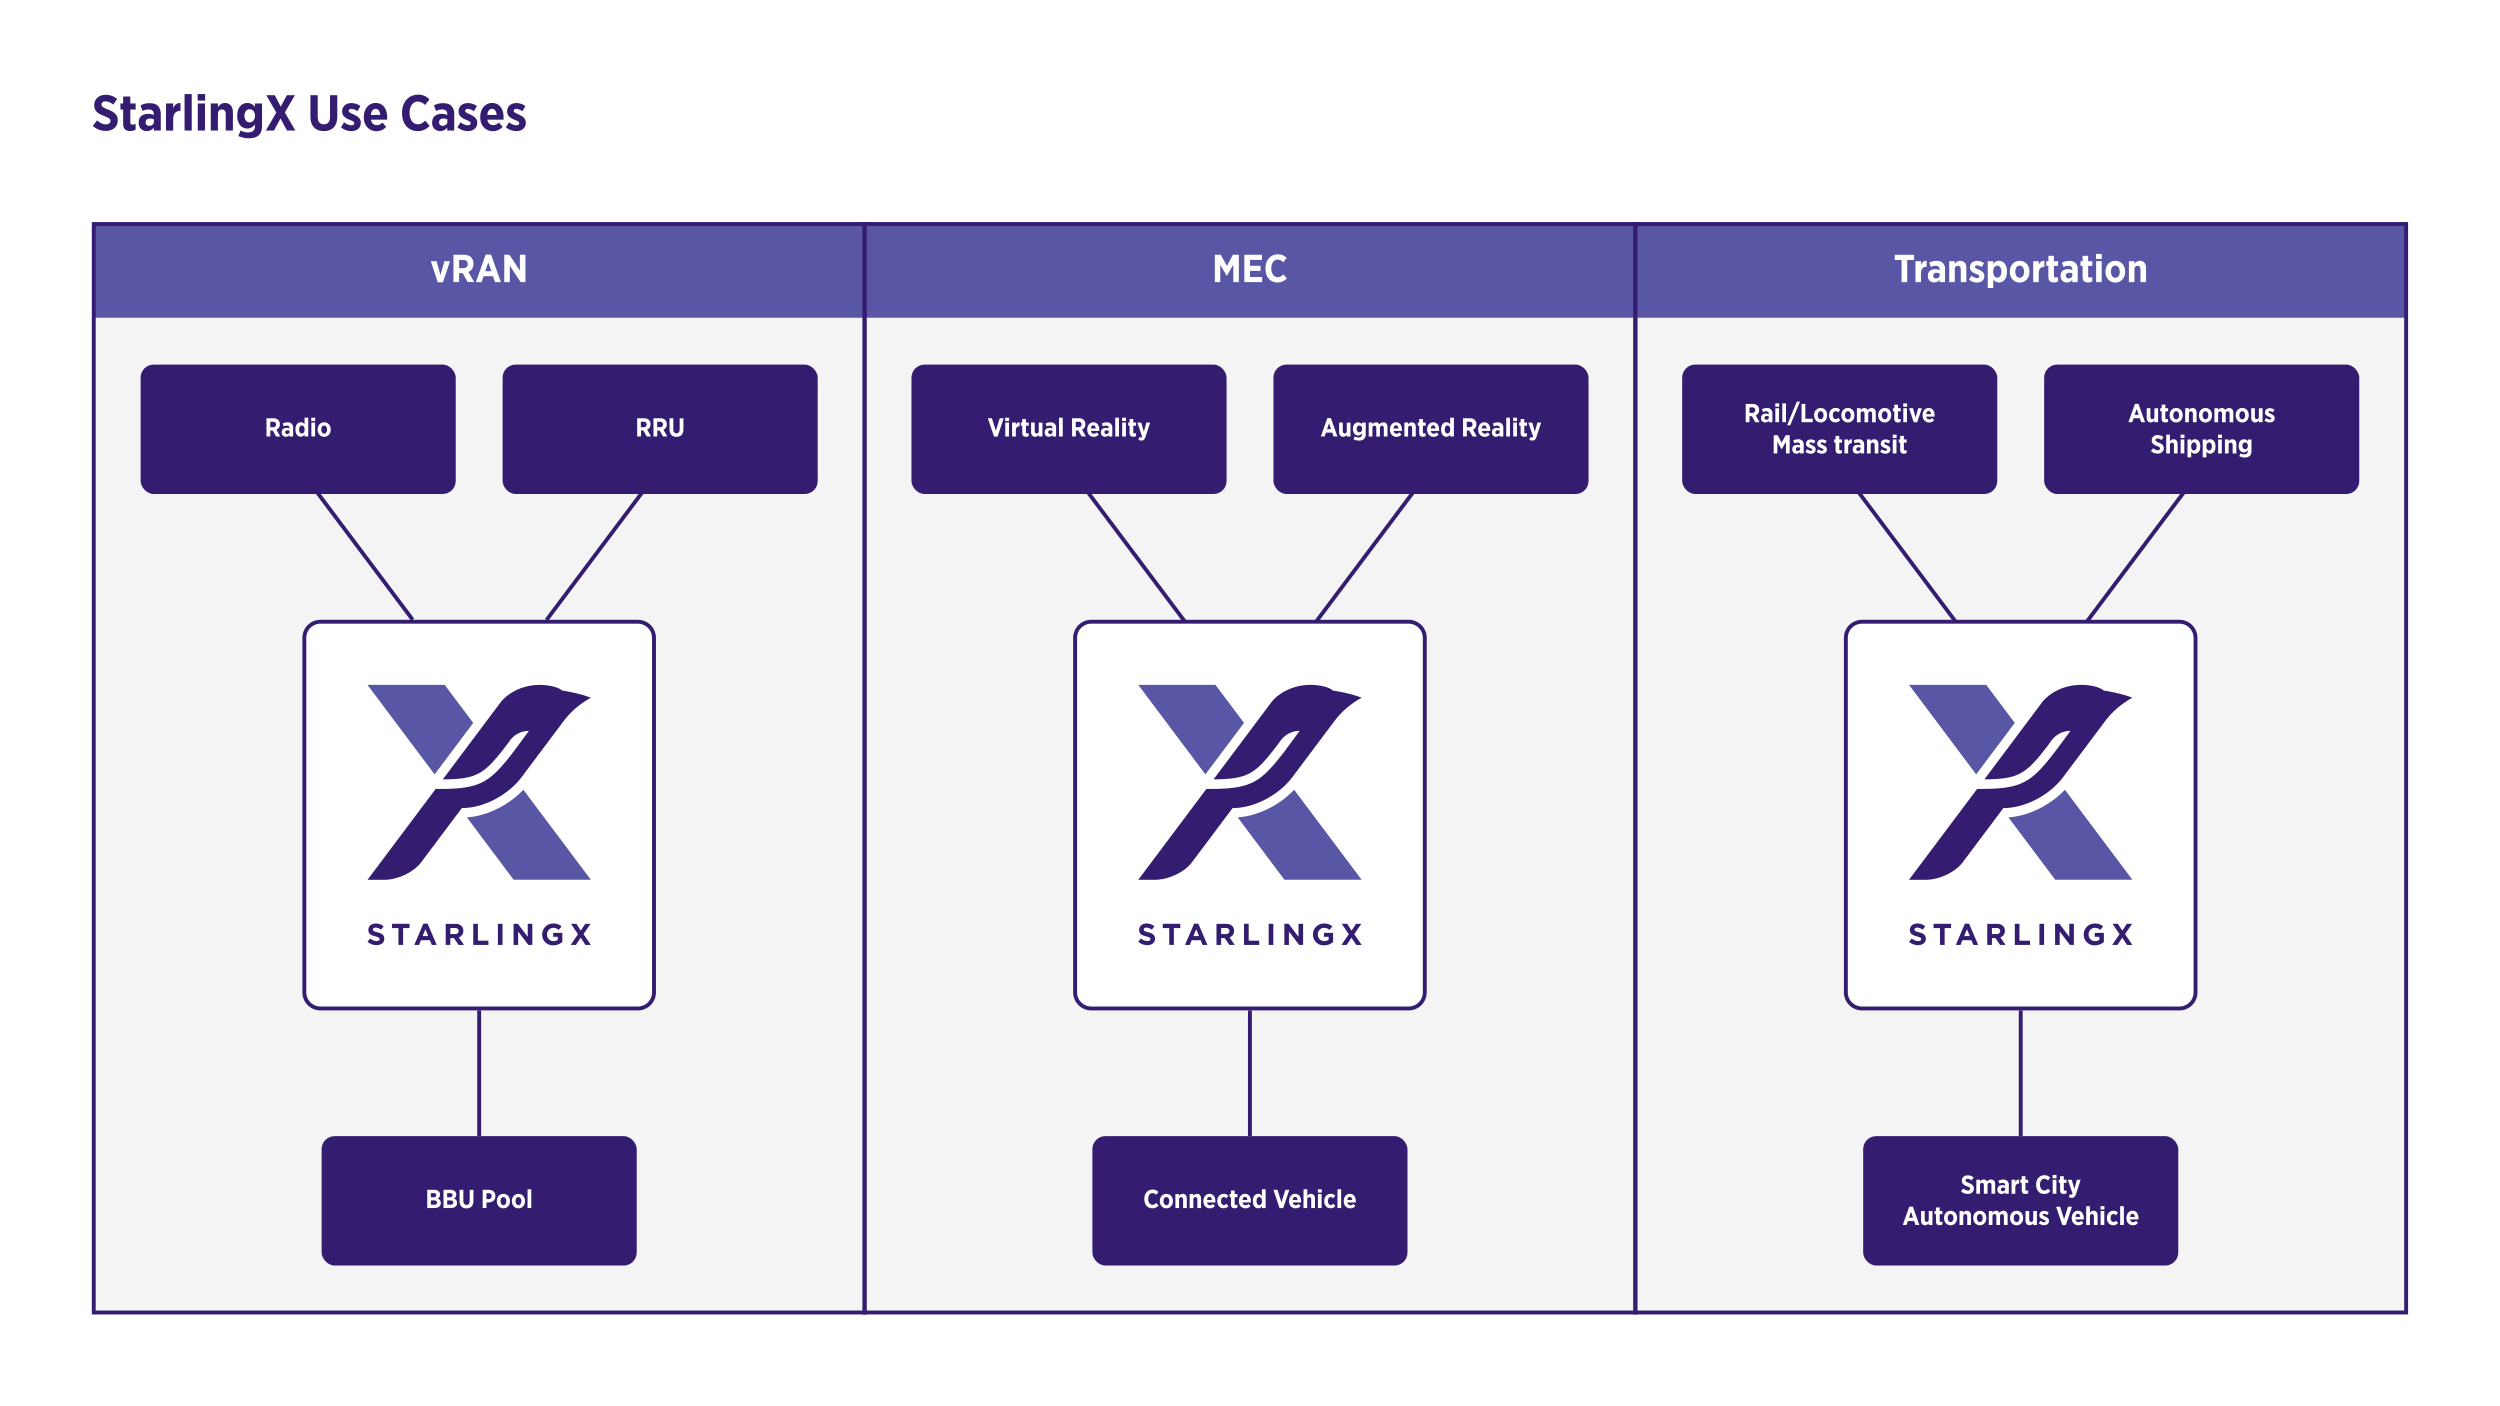 <svg xmlns="http://www.w3.org/2000/svg" viewBox="0 0 1920 1080"><defs><style>.cls-1,.cls-6{fill:#fff;}.cls-2{fill:#231f20;opacity:0.05;}.cls-3{fill:#341d70;}.cls-4{fill:#5956a5;}.cls-5{fill:none;}.cls-5,.cls-6{stroke:#341d70;stroke-miterlimit:10;stroke-width:3px;}</style></defs><title>starlingx-usecasesArtboard 1 copy</title><g id="BG"><rect class="cls-1" width="1920" height="1080"/></g><g id="Artwork"><rect class="cls-2" x="72" y="172.03" width="592" height="835.97"/><path class="cls-3" d="M71.26,96.62l3.34-4.16c1.82,1.6,4,3.07,6.75,3.07,2.17,0,3.49-1.09,3.49-2.68v0c0-1.35-.78-2.21-4.66-3.68-4.8-1.86-7.79-3.69-7.79-8.34v-.08c0-4.73,3.64-7.95,8.88-7.95A12.94,12.94,0,0,1,90,76.1L86.9,80.36a9.56,9.56,0,0,0-5.78-2.52c-1.94,0-3.15,1-3.15,2.37v0c0,1.55.93,2.29,5.16,4,4.73,1.86,7.29,3.88,7.29,8.11v.07c0,5.05-3.84,8.15-9.11,8.15A14.6,14.6,0,0,1,71.26,96.62Z"/><path class="cls-3" d="M94.58,95.06V84.13h-2.1V79.47h2.1V74.16h5.5v5.31h4.12v4.66h-4.12v9.81c0,1.2.55,1.78,1.71,1.78a5.35,5.35,0,0,0,2.37-.58v4.38a7.94,7.94,0,0,1-4.08,1.09C96.9,100.61,94.58,99.37,94.58,95.06Z"/><path class="cls-3" d="M106.52,94.33v-.24c0-4.57,3-6.63,7.26-6.63a11.33,11.33,0,0,1,4.34.85v-.62c0-2.4-1.43-3.64-3.92-3.64a11.86,11.86,0,0,0-4.77,1.16l-1.51-4.3a14.86,14.86,0,0,1,7.1-1.67c2.83,0,5,.77,6.32,2.13s2.13,3.61,2.13,6.29v12.6h-5.39V98a6.38,6.38,0,0,1-5.39,2.64A5.93,5.93,0,0,1,106.52,94.33Zm11.68-.9V91.69a7.41,7.41,0,0,0-3.06-.66c-2,0-3.3,1-3.3,2.91V94a2.45,2.45,0,0,0,2.67,2.6C116.65,96.65,118.2,95.33,118.2,93.43Z"/><path class="cls-3" d="M127.51,79.47H133v3.69c1-2.53,2.67-4.19,5.62-4v6h-.23c-3.37,0-5.39,2.09-5.39,6.43v8.73h-5.51Z"/><path class="cls-3" d="M141.75,72.26h5.5v28h-5.5Z"/><path class="cls-3" d="M151.79,72.26h5.74v5h-5.74Zm.12,7.21h5.51v20.79h-5.51Z"/><path class="cls-3" d="M161.88,79.47h5.51v2.79c1.2-1.66,2.71-3.18,5.35-3.18,3.88,0,6.13,2.72,6.13,7v14.16h-5.51V87.73c0-2.44-1.09-3.68-3-3.68s-3,1.24-3,3.68v12.53h-5.51Z"/><path class="cls-3" d="M183.06,104.45l1.71-4.27a12.07,12.07,0,0,0,5.89,1.52c3.45,0,5.12-1.59,5.12-4.93V95.45c-1.4,1.82-3,3.26-5.82,3.26-4.11,0-7.75-3.22-7.75-9.77v-.12c0-6.56,3.68-9.74,7.75-9.74a7,7,0,0,1,5.78,3.07V79.47h5.51v17c0,3.3-.81,5.66-2.37,7.25-1.74,1.71-4.38,2.49-7.91,2.49A18.25,18.25,0,0,1,183.06,104.45ZM195.82,88.9v0c0-3.07-1.75-5-4.07-5s-4,2-4,5v0c0,3.14,1.71,5.08,4,5.08S195.82,92,195.82,88.9Z"/><path class="cls-3" d="M226.5,73.11l-7.75,13.26,8.06,13.89h-6.4l-5-9.31-5,9.31H204.2l8-13.81-7.68-13.34H211l4.62,8.8,4.69-8.8Z"/><path class="cls-3" d="M238.41,89.71V73.11H244V89.75c0,3.84,1.82,5.74,4.73,5.74s4.73-1.86,4.73-5.62V73.11h5.59V89.59c0,7.49-4.11,11.1-10.4,11.1S238.41,97,238.41,89.71Z"/><path class="cls-3" d="M261.88,97.78l2.41-3.88a9.75,9.75,0,0,0,5.54,2.33c1.56,0,2.22-.74,2.22-1.59v-.08c0-1.2-1.56-1.71-3.81-2.68-2.94-1.28-5.46-2.75-5.46-6.28v-.08c0-4,3.1-6.36,7.13-6.36a12.32,12.32,0,0,1,6.87,2.25l-2.21,4a9.44,9.44,0,0,0-4.74-1.79c-1.31,0-2,.66-2,1.48v.07c0,1.09,1.55,1.71,3.76,2.72,3,1.43,5.51,3,5.51,6.24v.08c0,4.31-3.18,6.48-7.33,6.48A12.63,12.63,0,0,1,261.88,97.78Z"/><path class="cls-3" d="M279.42,90.1v-.35c0-6.17,3.84-10.67,9.07-10.67,5.94,0,8.85,4.85,8.85,11.06,0,.31,0,1,0,1.78H284.89c.46,2.76,2.17,4.19,4.5,4.19a6.1,6.1,0,0,0,4.34-2l2.83,3.33a9.58,9.58,0,0,1-7.41,3.34C283.64,100.73,279.42,96.58,279.42,90.1ZM292,88.28c-.23-2.87-1.47-4.66-3.53-4.66s-3.33,1.71-3.64,4.66Z"/><path class="cls-3" d="M308.78,86.88v-.35c0-8.22,5.12-13.81,12.3-13.81a11.4,11.4,0,0,1,8.72,3.61l-3.37,4.34A7.61,7.61,0,0,0,320.88,78c-3.64,0-6.32,3.37-6.32,8.65v.11c0,5.4,2.79,8.69,6.4,8.69,2.17,0,3.76-1,5.59-2.83l3.37,4a11.78,11.78,0,0,1-9.19,4.07C313.59,100.65,308.78,95.18,308.78,86.88Z"/><path class="cls-3" d="M331.9,94.33v-.24c0-4.57,3-6.63,7.25-6.63a11.34,11.34,0,0,1,4.35.85v-.62c0-2.4-1.44-3.64-3.92-3.64a11.86,11.86,0,0,0-4.77,1.16l-1.51-4.3a14.83,14.83,0,0,1,7.1-1.67c2.83,0,5,.77,6.32,2.13a8.67,8.67,0,0,1,2.13,6.29v12.6h-5.39V98a6.39,6.39,0,0,1-5.39,2.64A5.92,5.92,0,0,1,331.9,94.33Zm11.68-.9V91.69a7.43,7.43,0,0,0-3.07-.66c-2,0-3.3,1-3.3,2.91V94a2.45,2.45,0,0,0,2.68,2.6C342,96.65,343.58,95.33,343.58,93.43Z"/><path class="cls-3" d="M351.3,97.78l2.4-3.88a9.75,9.75,0,0,0,5.55,2.33c1.55,0,2.21-.74,2.21-1.59v-.08c0-1.2-1.55-1.71-3.8-2.68-3-1.28-5.47-2.75-5.47-6.28v-.08c0-4,3.1-6.36,7.14-6.36a12.27,12.27,0,0,1,6.86,2.25l-2.21,4a9.44,9.44,0,0,0-4.73-1.79c-1.32,0-2,.66-2,1.48v.07c0,1.09,1.55,1.71,3.76,2.72,3,1.43,5.51,3,5.51,6.24v.08c0,4.31-3.18,6.48-7.33,6.48A12.62,12.62,0,0,1,351.3,97.78Z"/><path class="cls-3" d="M368.83,90.1v-.35c0-6.17,3.84-10.67,9.08-10.67,5.93,0,8.84,4.85,8.84,11.06,0,.31,0,1,0,1.78H374.3c.46,2.76,2.17,4.19,4.5,4.19a6.1,6.1,0,0,0,4.34-2L386,97.39a9.57,9.57,0,0,1-7.4,3.34C373.06,100.73,368.83,96.58,368.83,90.1Zm12.61-1.82c-.24-2.87-1.48-4.66-3.53-4.66s-3.34,1.71-3.65,4.66Z"/><path class="cls-3" d="M388.57,97.78,391,93.9a9.75,9.75,0,0,0,5.55,2.33c1.55,0,2.21-.74,2.21-1.59v-.08c0-1.2-1.55-1.71-3.8-2.68-2.95-1.28-5.47-2.75-5.47-6.28v-.08c0-4,3.1-6.36,7.13-6.36a12.32,12.32,0,0,1,6.87,2.25l-2.21,4a9.44,9.44,0,0,0-4.73-1.79c-1.32,0-2,.66-2,1.48v.07c0,1.09,1.55,1.71,3.76,2.72,3,1.43,5.51,3,5.51,6.24v.08c0,4.31-3.18,6.48-7.33,6.48A12.65,12.65,0,0,1,388.57,97.78Z"/><rect class="cls-2" x="664" y="172.03" width="592" height="835.97"/><rect class="cls-2" x="1255.92" y="172.03" width="592" height="835.97"/><rect class="cls-4" x="72" y="172.02" width="592" height="72"/><path class="cls-1" d="M330.85,200.58h4.44l3,10.68,3-10.68h4.32l-5.4,16.2h-4Z"/><path class="cls-1" d="M348.25,195.66h7.88a7.79,7.79,0,0,1,5.7,2,6.65,6.65,0,0,1,1.77,4.86v.12a6.34,6.34,0,0,1-3.89,6.21l4.46,7.8h-5l-3.87-6.9H352.6v6.9h-4.35Zm7.55,10.26c2.23,0,3.42-1.26,3.42-3.15v0c0-2.1-1.29-3.15-3.51-3.15H352.6v6.33Z"/><path class="cls-1" d="M373,195.54h4.14l7.53,21.12h-4.5l-1.56-4.56h-7.23l-1.53,4.56h-4.38Zm4.29,12.72L375,201.42l-2.31,6.84Z"/><path class="cls-1" d="M387.28,195.66h4l8,12.24V195.66h4.26v21h-3.73L391.54,204v12.69h-4.26Z"/><rect class="cls-4" x="664" y="172.02" width="592" height="72"/><path class="cls-1" d="M933,195.66h4.56l4.68,8.52,4.62-8.52h4.59v21h-4.26V203.25l-5,8.67h-.09l-4.92-8.61v13.35H933Z"/><path class="cls-1" d="M955.65,195.66h13.53v3.93H960v4.53h8.1v3.93H960v4.68h9.33v3.93H955.65Z"/><path class="cls-1" d="M971.88,206.31V206c0-6.36,4-10.68,9.51-10.68a8.82,8.82,0,0,1,6.75,2.79l-2.61,3.36a5.86,5.86,0,0,0-4.29-2.1c-2.82,0-4.89,2.61-4.89,6.69v.09c0,4.17,2.16,6.72,4.95,6.72,1.68,0,2.91-.78,4.32-2.19l2.61,3.09a9.12,9.12,0,0,1-7.11,3.15C975.6,217,971.88,212.73,971.88,206.31Z"/><rect class="cls-4" x="1256" y="172.02" width="592" height="72"/><path class="cls-1" d="M1460.41,199.68h-5.28v-4H1470v4h-5.28v17h-4.32Z"/><path class="cls-1" d="M1471.06,200.58h4.26v2.85c.78-2,2.07-3.24,4.35-3.12v4.62h-.18c-2.61,0-4.17,1.62-4.17,5v6.75h-4.26Z"/><path class="cls-1" d="M1480.63,212.07v-.18c0-3.54,2.31-5.13,5.61-5.13a8.7,8.7,0,0,1,3.36.66v-.48c0-1.86-1.11-2.82-3-2.82a9.14,9.14,0,0,0-3.69.9l-1.17-3.33a11.5,11.5,0,0,1,5.49-1.29,5.81,5.81,0,0,1,6.54,6.51v9.75h-4.17v-1.74a4.94,4.94,0,0,1-4.17,2A4.58,4.58,0,0,1,1480.63,212.07Zm9-.69V210a5.75,5.75,0,0,0-2.37-.51c-1.56,0-2.55.78-2.55,2.25v.06a1.89,1.89,0,0,0,2.07,2A2.55,2.55,0,0,0,1489.66,211.38Z"/><path class="cls-1" d="M1497,200.58h4.26v2.16a4.92,4.92,0,0,1,4.14-2.46c3,0,4.74,2.1,4.74,5.43v10.95h-4.26V207c0-1.89-.84-2.85-2.28-2.85s-2.34,1-2.34,2.85v9.69H1497Z"/><path class="cls-1" d="M1512.22,214.74l1.86-3a7.51,7.51,0,0,0,4.29,1.8c1.2,0,1.71-.57,1.71-1.23v-.06c0-.93-1.2-1.32-2.94-2.07-2.28-1-4.23-2.13-4.23-4.86v-.06c0-3.09,2.4-4.92,5.52-4.92a9.49,9.49,0,0,1,5.31,1.74l-1.71,3.06a7.3,7.3,0,0,0-3.66-1.38c-1,0-1.56.51-1.56,1.14V205c0,.84,1.2,1.32,2.91,2.1,2.34,1.11,4.26,2.28,4.26,4.83V212c0,3.33-2.46,5-5.67,5A9.74,9.74,0,0,1,1512.22,214.74Z"/><path class="cls-1" d="M1526.59,200.58h4.26v2.22a5.08,5.08,0,0,1,4.35-2.52c3.18,0,6.12,2.61,6.12,8.1v.48c0,5.49-2.91,8.1-6.12,8.1a5.22,5.22,0,0,1-4.35-2.37v6.6h-4.26Zm10.47,8.19v-.3c0-2.73-1.35-4.47-3.12-4.47s-3.15,1.74-3.15,4.47v.3c0,2.73,1.38,4.47,3.15,4.47S1537.06,211.5,1537.06,208.77Z"/><path class="cls-1" d="M1543.54,208.83v-.33c0-4.77,3.24-8.22,7.59-8.22s7.53,3.39,7.53,8.19v.33c0,4.77-3.21,8.22-7.56,8.22S1543.54,213.63,1543.54,208.83Zm10.92-.06v-.21c0-2.61-1.32-4.59-3.36-4.59s-3.36,1.95-3.36,4.56v.21c0,2.58,1.35,4.59,3.39,4.59S1554.46,211.38,1554.46,208.77Z"/><path class="cls-1" d="M1561.48,200.58h4.26v2.85c.78-2,2.07-3.24,4.35-3.12v4.62h-.18c-2.61,0-4.17,1.62-4.17,5v6.75h-4.26Z"/><path class="cls-1" d="M1573.15,212.64v-8.46h-1.62v-3.6h1.62v-4.11h4.26v4.11h3.18v3.6h-3.18v7.59c0,.93.42,1.38,1.32,1.38a4.12,4.12,0,0,0,1.83-.45v3.39a6.19,6.19,0,0,1-3.15.84C1575,216.93,1573.15,216,1573.15,212.64Z"/><path class="cls-1" d="M1582.54,212.07v-.18c0-3.54,2.31-5.13,5.61-5.13a8.7,8.7,0,0,1,3.36.66v-.48c0-1.86-1.11-2.82-3-2.82a9.14,9.14,0,0,0-3.69.9l-1.17-3.33a11.5,11.5,0,0,1,5.49-1.29,5.81,5.81,0,0,1,6.54,6.51v9.75h-4.17v-1.74a4.94,4.94,0,0,1-4.17,2A4.58,4.58,0,0,1,1582.54,212.07Zm9-.69V210a5.75,5.75,0,0,0-2.37-.51c-1.56,0-2.55.78-2.55,2.25v.06a1.89,1.89,0,0,0,2.07,2A2.55,2.55,0,0,0,1591.57,211.38Z"/><path class="cls-1" d="M1599.43,212.64v-8.46h-1.62v-3.6h1.62v-4.11h4.26v4.11h3.18v3.6h-3.18v7.59c0,.93.42,1.38,1.32,1.38a4.12,4.12,0,0,0,1.83-.45v3.39a6.19,6.19,0,0,1-3.15.84C1601.23,216.93,1599.43,216,1599.43,212.64Z"/><path class="cls-1" d="M1609.72,195h4.44v3.87h-4.44Zm.09,5.58h4.26v16.08h-4.26Z"/><path class="cls-1" d="M1617,208.83v-.33c0-4.77,3.24-8.22,7.59-8.22s7.53,3.39,7.53,8.19v.33c0,4.77-3.21,8.22-7.56,8.22S1617,213.63,1617,208.83Zm10.92-.06v-.21c0-2.61-1.32-4.59-3.36-4.59s-3.36,1.95-3.36,4.56v.21c0,2.58,1.35,4.59,3.39,4.59S1628,211.38,1628,208.77Z"/><path class="cls-1" d="M1635,200.58h4.26v2.16a4.92,4.92,0,0,1,4.14-2.46c3,0,4.74,2.1,4.74,5.43v10.95h-4.26V207c0-1.89-.84-2.85-2.28-2.85s-2.34,1-2.34,2.85v9.69H1635Z"/><rect class="cls-5" x="72" y="172.03" width="592" height="835.97"/><rect class="cls-5" x="664" y="172.03" width="592" height="835.97"/><rect class="cls-5" x="1255.92" y="172.03" width="592" height="835.97"/><rect class="cls-1" x="233.73" y="477.47" width="268.54" height="297" rx="12.39" ry="12.39"/><path class="cls-3" d="M489.88,479a10.91,10.91,0,0,1,10.89,10.89V762.08A10.9,10.9,0,0,1,489.88,773H246.12a10.9,10.9,0,0,1-10.89-10.89V489.86A10.91,10.91,0,0,1,246.12,479H489.88m0-3H246.12a13.89,13.89,0,0,0-13.89,13.89V762.08A13.89,13.89,0,0,0,246.12,776H489.88a13.89,13.89,0,0,0,13.89-13.89V489.86A13.89,13.89,0,0,0,489.88,476Z"/><path class="cls-3" d="M289.92,716c-2.8-.72-3.49-1.07-3.49-2.13v-.05c0-.79.71-1.41,2.08-1.41a7.6,7.6,0,0,1,4.22,1.6l1.85-2.69a9.38,9.38,0,0,0-6-2.06c-3.32,0-5.68,1.94-5.68,4.89v0c0,3.22,2.11,4.12,5.38,5,2.71.69,3.26,1.16,3.26,2.06v0c0,1-.88,1.53-2.34,1.53a7.47,7.47,0,0,1-4.84-2l-2.11,2.52a10.33,10.33,0,0,0,6.88,2.6c3.5,0,6-1.81,6-5v0C295.07,718,293.21,716.85,289.92,716Z"/><polygon class="cls-3" points="301.08 712.77 306.01 712.77 306.01 725.7 309.58 725.7 309.58 712.77 314.52 712.77 314.52 709.48 301.08 709.48 301.08 712.77"/><path class="cls-3" d="M325.14,709.36l-6.95,16.34h3.63l1.49-3.64h6.86l1.48,3.64h3.73l-6.95-16.34Zm-.56,9.55,2.16-5.26,2.15,5.26Z"/><path class="cls-3" d="M355.83,714.88v0a5.12,5.12,0,0,0-1.39-3.71,6.5,6.5,0,0,0-4.73-1.64H342.3V725.7h3.56v-5.19h2.81l3.47,5.19h4.17l-4-5.8A5,5,0,0,0,355.83,714.88Zm-3.62.18c0,1.37-1,2.3-2.73,2.3h-3.62V712.7h3.55c1.74,0,2.8.79,2.8,2.31Z"/><polygon class="cls-3" points="367.03 709.48 363.46 709.48 363.46 725.7 375.11 725.7 375.11 722.45 367.03 722.45 367.03 709.48"/><rect class="cls-3" x="382.38" y="709.48" width="3.57" height="16.22"/><polygon class="cls-3" points="405.3 719.46 397.7 709.48 394.41 709.48 394.41 725.7 397.93 725.7 397.93 715.39 405.78 725.7 408.82 725.7 408.82 709.48 405.3 709.48 405.3 719.46"/><path class="cls-3" d="M424.82,719.44h3.59v2.32a5.67,5.67,0,0,1-3.36,1,4.86,4.86,0,0,1-4.91-5.14v-.05a4.87,4.87,0,0,1,4.66-5,6,6,0,0,1,4.24,1.65l2.24-2.72a8.92,8.92,0,0,0-6.37-2.22,8.33,8.33,0,0,0-8.5,8.39v0a8.11,8.11,0,0,0,8.52,8.34,10.49,10.49,0,0,0,6.93-2.57v-7h-7Z"/><polygon class="cls-3" points="453.54 709.48 449.48 709.48 446.03 714.74 442.65 709.48 438.48 709.48 443.9 717.45 438.25 725.7 442.3 725.7 445.96 720.14 449.6 725.7 453.77 725.7 448.12 717.4 453.54 709.48"/><polygon class="cls-4" points="363.42 555.19 341.51 525.97 282.23 525.97 333.78 594.71 363.42 555.19"/><path class="cls-4" d="M358.58,627.77l35.91,47.88h59.28l-51.83-69.09C390.56,618.49,374,626.69,358.58,627.77Z"/><path class="cls-3" d="M323,662.86l31.72-42.29h.46c16.39,0,35.61-10.17,46-24.51l32.46-43.27a66.05,66.05,0,0,1,20.12-16.91c-8.73-3.62-22-5.53-22-5.53C426.63,526,414.89,526,414.89,526c-20.41,0-30.1,12.93-30.1,12.93l-44.73,59.65c26.6-.16,31.95-4.27,48.23-25.33l3.4-4.6a18.06,18.06,0,0,1,14.53-7.32l-12.09,16.34c-17.71,22.9-25,28.24-55.81,28.24-1.29,0-2.53,0-3.74,0l-52.35,69.8h12.84C304.86,675.65,316.81,670.45,323,662.86Z"/><rect class="cls-1" x="825.69" y="477.47" width="268.54" height="297" rx="12.39" ry="12.39"/><path class="cls-3" d="M1081.84,479a10.91,10.91,0,0,1,10.89,10.89V762.08A10.9,10.9,0,0,1,1081.84,773H838.08a10.9,10.9,0,0,1-10.89-10.89V489.86A10.9,10.9,0,0,1,838.08,479h243.76m0-3H838.08a13.89,13.89,0,0,0-13.89,13.89V762.08A13.89,13.89,0,0,0,838.08,776h243.76a13.89,13.89,0,0,0,13.89-13.89V489.86A13.89,13.89,0,0,0,1081.84,476Z"/><path class="cls-3" d="M881.88,716c-2.8-.72-3.5-1.07-3.5-2.13v-.05c0-.79.72-1.41,2.09-1.41a7.6,7.6,0,0,1,4.22,1.6l1.85-2.69a9.4,9.4,0,0,0-6-2.06c-3.32,0-5.68,1.94-5.68,4.89v0c0,3.22,2.11,4.12,5.37,5,2.72.69,3.27,1.16,3.27,2.06v0c0,1-.88,1.53-2.34,1.53a7.47,7.47,0,0,1-4.84-2l-2.11,2.52a10.33,10.33,0,0,0,6.88,2.6c3.5,0,6-1.81,6-5v0C887,718,885.17,716.85,881.88,716Z"/><polygon class="cls-3" points="893.04 712.77 897.97 712.77 897.97 725.7 901.54 725.7 901.54 712.77 906.48 712.77 906.48 709.48 893.04 709.48 893.04 712.77"/><path class="cls-3" d="M917.1,709.36l-7,16.34h3.63l1.49-3.64h6.85l1.49,3.64h3.73l-7-16.34Zm-.56,9.55,2.16-5.26,2.15,5.26Z"/><path class="cls-3" d="M947.78,714.88v0a5.08,5.08,0,0,0-1.39-3.71,6.46,6.46,0,0,0-4.72-1.64h-7.42V725.7h3.57v-5.19h2.81l3.47,5.19h4.17l-4-5.8A5,5,0,0,0,947.78,714.88Zm-3.61.18c0,1.37-1,2.3-2.73,2.3h-3.62V712.7h3.55c1.73,0,2.8.79,2.8,2.31Z"/><polygon class="cls-3" points="958.99 709.48 955.42 709.48 955.42 725.7 967.07 725.7 967.07 722.45 958.99 722.45 958.99 709.48"/><rect class="cls-3" x="974.34" y="709.48" width="3.57" height="16.22"/><polygon class="cls-3" points="997.26 719.46 989.66 709.48 986.37 709.48 986.37 725.7 989.89 725.7 989.89 715.39 997.74 725.7 1000.78 725.7 1000.78 709.48 997.26 709.48 997.26 719.46"/><path class="cls-3" d="M1016.78,719.44h3.59v2.32a5.67,5.67,0,0,1-3.36,1,4.86,4.86,0,0,1-4.91-5.14v-.05a4.87,4.87,0,0,1,4.65-5,5.94,5.94,0,0,1,4.24,1.65l2.25-2.72a8.92,8.92,0,0,0-6.37-2.22,8.33,8.33,0,0,0-8.5,8.39v0a8.11,8.11,0,0,0,8.52,8.34,10.49,10.49,0,0,0,6.93-2.57v-7h-7Z"/><polygon class="cls-3" points="1045.49 709.48 1041.44 709.48 1037.99 714.74 1034.61 709.48 1030.44 709.48 1035.86 717.45 1030.2 725.7 1034.26 725.7 1037.92 720.14 1041.56 725.7 1045.73 725.7 1040.08 717.4 1045.49 709.48"/><polygon class="cls-4" points="955.38 555.19 933.47 525.97 874.19 525.97 925.74 594.71 955.38 555.19"/><path class="cls-4" d="M950.54,627.77l35.91,47.88h59.28L993.9,606.56C982.52,618.49,965.94,626.69,950.54,627.77Z"/><path class="cls-3" d="M914.94,662.86l31.72-42.29h.46c16.39,0,35.61-10.17,46-24.51l32.46-43.27a66.05,66.05,0,0,1,20.12-16.91c-8.73-3.62-22-5.53-22-5.53-5.13-4.39-16.87-4.39-16.87-4.39-20.41,0-30.1,12.93-30.1,12.93L932,598.55c26.61-.16,32-4.27,48.23-25.33l3.41-4.6a18.05,18.05,0,0,1,14.53-7.32l-12.1,16.34c-17.7,22.9-25,28.24-55.8,28.24-1.29,0-2.53,0-3.74,0l-52.35,69.8H887C896.82,675.65,908.76,670.45,914.94,662.86Z"/><rect class="cls-1" x="1417.64" y="477.47" width="268.54" height="297" rx="12.39" ry="12.39"/><path class="cls-3" d="M1673.79,479a10.91,10.91,0,0,1,10.89,10.89V762.08A10.9,10.9,0,0,1,1673.79,773H1430a10.9,10.9,0,0,1-10.89-10.89V489.86A10.91,10.91,0,0,1,1430,479h243.76m0-3H1430a13.89,13.89,0,0,0-13.89,13.89V762.08A13.89,13.89,0,0,0,1430,776h243.76a13.89,13.89,0,0,0,13.89-13.89V489.86A13.89,13.89,0,0,0,1673.79,476Z"/><path class="cls-3" d="M1473.84,716c-2.81-.72-3.5-1.07-3.5-2.13v-.05c0-.79.72-1.41,2.08-1.41a7.6,7.6,0,0,1,4.22,1.6l1.85-2.69a9.38,9.38,0,0,0-6-2.06c-3.31,0-5.68,1.94-5.68,4.89v0c0,3.22,2.11,4.12,5.38,5,2.71.69,3.26,1.16,3.26,2.06v0c0,1-.88,1.53-2.34,1.53a7.47,7.47,0,0,1-4.84-2l-2.11,2.52a10.34,10.34,0,0,0,6.89,2.6c3.49,0,6-1.81,6-5v0C1479,718,1477.12,716.85,1473.84,716Z"/><polygon class="cls-3" points="1484.99 712.77 1489.92 712.77 1489.92 725.7 1493.49 725.7 1493.49 712.77 1498.43 712.77 1498.43 709.48 1484.99 709.48 1484.99 712.77"/><path class="cls-3" d="M1509.05,709.36l-7,16.34h3.64l1.48-3.64h6.86l1.48,3.64h3.73l-7-16.34Zm-.56,9.55,2.16-5.26,2.15,5.26Z"/><path class="cls-3" d="M1539.74,714.88v0a5.12,5.12,0,0,0-1.39-3.71,6.5,6.5,0,0,0-4.73-1.64h-7.41V725.7h3.57v-5.19h2.8l3.47,5.19h4.17l-4-5.8A5,5,0,0,0,1539.74,714.88Zm-3.62.18c0,1.37-1,2.3-2.73,2.3h-3.61V712.7h3.54c1.74,0,2.8.79,2.8,2.31Z"/><polygon class="cls-3" points="1550.94 709.48 1547.37 709.48 1547.37 725.7 1559.03 725.7 1559.03 722.45 1550.94 722.45 1550.94 709.48"/><rect class="cls-3" x="1566.29" y="709.48" width="3.57" height="16.22"/><polygon class="cls-3" points="1589.21 719.46 1581.61 709.48 1578.32 709.48 1578.32 725.7 1581.84 725.7 1581.84 715.39 1589.69 725.7 1592.73 725.7 1592.73 709.48 1589.21 709.48 1589.21 719.46"/><path class="cls-3" d="M1608.73,719.44h3.59v2.32a5.67,5.67,0,0,1-3.36,1,4.86,4.86,0,0,1-4.91-5.14v-.05a4.87,4.87,0,0,1,4.66-5,5.94,5.94,0,0,1,4.24,1.65l2.24-2.72a8.92,8.92,0,0,0-6.37-2.22,8.33,8.33,0,0,0-8.5,8.39v0a8.12,8.12,0,0,0,8.53,8.34,10.47,10.47,0,0,0,6.92-2.57v-7h-7Z"/><polygon class="cls-3" points="1637.45 709.48 1633.39 709.48 1629.94 714.74 1626.56 709.48 1622.39 709.48 1627.81 717.45 1622.16 725.7 1626.21 725.7 1629.87 720.14 1633.51 725.7 1637.68 725.7 1632.03 717.4 1637.45 709.48"/><polygon class="cls-4" points="1547.33 555.19 1525.42 525.97 1466.14 525.97 1517.69 594.71 1547.33 555.19"/><path class="cls-4" d="M1542.49,627.77l35.91,47.88h59.28l-51.83-69.09C1574.47,618.49,1557.89,626.69,1542.49,627.77Z"/><path class="cls-3" d="M1506.89,662.86l31.72-42.29h.46c16.39,0,35.62-10.17,46-24.51l32.46-43.27a66.05,66.05,0,0,1,20.12-16.91c-8.73-3.62-22-5.53-22-5.53-5.13-4.39-16.87-4.39-16.87-4.39-20.4,0-30.09,12.93-30.09,12.93L1524,598.55c26.6-.16,32-4.27,48.23-25.33l3.4-4.6a18.06,18.06,0,0,1,14.53-7.32L1578,577.64c-17.71,22.9-25,28.24-55.81,28.24-1.29,0-2.53,0-3.74,0l-52.35,69.8H1479C1488.77,675.65,1500.72,670.45,1506.89,662.86Z"/><rect class="cls-3" x="108" y="280.01" width="242" height="99.38" rx="10" ry="10"/><line class="cls-6" x1="368" y1="775.97" x2="368" y2="872.56"/><line class="cls-6" x1="1551.91" y1="775.97" x2="1551.91" y2="872.56"/><path class="cls-1" d="M204.65,321.23h5.26a5.2,5.2,0,0,1,3.8,1.34,4.43,4.43,0,0,1,1.18,3.24v.08a4.22,4.22,0,0,1-2.6,4.14l3,5.2H212l-2.58-4.6h-1.82v4.6h-2.9Zm5,6.84A2,2,0,0,0,212,326v0c0-1.4-.86-2.1-2.34-2.1h-2.08v4.22Z"/><path class="cls-1" d="M216.37,332.17v-.12c0-2.36,1.54-3.42,3.74-3.42a5.8,5.8,0,0,1,2.24.44v-.32c0-1.24-.74-1.88-2-1.88a6.09,6.09,0,0,0-2.46.6l-.78-2.22a7.67,7.67,0,0,1,3.66-.86,3.87,3.87,0,0,1,4.36,4.34v6.5h-2.78v-1.16a3.3,3.3,0,0,1-2.78,1.36A3.05,3.05,0,0,1,216.37,332.17Zm6-.46v-.9a3.83,3.83,0,0,0-1.58-.34c-1,0-1.7.52-1.7,1.5v0a1.26,1.26,0,0,0,1.38,1.34A1.7,1.7,0,0,0,222.39,331.71Z"/><path class="cls-1" d="M226.91,330v-.32c0-3.66,1.94-5.4,4.08-5.4a3.51,3.51,0,0,1,2.9,1.58v-5.1h2.84v14.44h-2.84v-1.48a3.39,3.39,0,0,1-2.9,1.68C228.87,335.43,226.91,333.69,226.91,330Zm7-.06v-.2c0-1.82-.92-3-2.1-3s-2.08,1.16-2.08,3v.2c0,1.82.9,3,2.08,3S233.93,331.79,233.93,330Z"/><path class="cls-1" d="M239.05,320.79h3v2.58h-3Zm.06,3.72H242v10.72h-2.84Z"/><path class="cls-1" d="M243.93,330v-.22c0-3.18,2.16-5.48,5.06-5.48s5,2.26,5,5.46V330c0,3.18-2.14,5.48-5,5.48S243.93,333.21,243.93,330Zm7.28,0v-.14c0-1.74-.88-3.06-2.24-3.06s-2.24,1.3-2.24,3V330c0,1.72.9,3.06,2.26,3.06S251.21,331.71,251.21,330Z"/><rect class="cls-3" x="386" y="280.01" width="242" height="99.38" rx="10" ry="10"/><path class="cls-1" d="M489.32,321.23h5.26a5.2,5.2,0,0,1,3.8,1.34,4.43,4.43,0,0,1,1.18,3.24v.08A4.22,4.22,0,0,1,497,330l3,5.2h-3.32l-2.58-4.6h-1.82v4.6h-2.9Zm5,6.84a2,2,0,0,0,2.28-2.1v0c0-1.4-.86-2.1-2.34-2.1h-2.08v4.22Z"/><path class="cls-1" d="M501.86,321.23h5.26a5.2,5.2,0,0,1,3.8,1.34,4.43,4.43,0,0,1,1.18,3.24v.08a4.22,4.22,0,0,1-2.6,4.14l3,5.2h-3.32l-2.58-4.6h-1.82v4.6h-2.9Zm5,6.84a2,2,0,0,0,2.28-2.1v0c0-1.4-.86-2.1-2.34-2.1h-2.08v4.22Z"/><path class="cls-1" d="M514.2,329.79v-8.56h2.9v8.58c0,2,.94,3,2.44,3s2.44-1,2.44-2.9v-8.64h2.88v8.5c0,3.86-2.12,5.72-5.36,5.72S514.2,333.57,514.2,329.79Z"/><rect class="cls-3" x="247" y="872.56" width="242" height="99.38" rx="10" ry="10"/><path class="cls-1" d="M328.12,913.78h5.2A5.11,5.11,0,0,1,337,915a3.24,3.24,0,0,1,.94,2.38v.06a3.27,3.27,0,0,1-1.9,3.06,3.33,3.33,0,0,1,2.5,3.34v.1c0,2.52-2,3.84-5.06,3.84h-5.34Zm6.94,4.12c0-1-.72-1.56-2-1.56h-2.16v3.16h2c1.28,0,2.1-.52,2.1-1.58Zm-1.58,4h-2.54v3.28h2.6c1.3,0,2.12-.56,2.12-1.64v0C335.66,922.56,334.92,921.94,333.48,921.94Z"/><path class="cls-1" d="M340.62,913.78h5.2a5.11,5.11,0,0,1,3.66,1.22,3.24,3.24,0,0,1,.94,2.38v.06a3.27,3.27,0,0,1-1.9,3.06,3.33,3.33,0,0,1,2.5,3.34v.1c0,2.52-2,3.84-5.06,3.84h-5.34Zm6.94,4.12c0-1-.72-1.56-2-1.56h-2.16v3.16h2c1.28,0,2.1-.52,2.1-1.58Zm-1.58,4h-2.54v3.28H346c1.3,0,2.12-.56,2.12-1.64v0C348.16,922.56,347.42,921.94,346,921.94Z"/><path class="cls-1" d="M352.94,922.34v-8.56h2.9v8.58c0,2,.94,3,2.44,3s2.44-1,2.44-2.9v-8.64h2.88v8.5c0,3.86-2.12,5.72-5.36,5.72S352.94,926.12,352.94,922.34Z"/><path class="cls-1" d="M370.7,913.78h4.66c3.14,0,5.12,1.82,5.12,4.8v0c0,3.22-2.3,4.84-5.24,4.9H373.6v4.26h-2.9Zm4.52,7.14a2.14,2.14,0,0,0,2.34-2.24v0a2.09,2.09,0,0,0-2.38-2.26H373.6v4.52Z"/><path class="cls-1" d="M381.58,922.56v-.22c0-3.18,2.16-5.48,5.06-5.48s5,2.26,5,5.46v.22c0,3.18-2.14,5.48-5,5.48S381.58,925.76,381.58,922.56Zm7.28,0v-.14c0-1.74-.88-3.06-2.24-3.06s-2.24,1.3-2.24,3v.14c0,1.72.9,3.06,2.26,3.06S388.86,924.26,388.86,922.52Z"/><path class="cls-1" d="M393.12,922.56v-.22c0-3.18,2.16-5.48,5.06-5.48s5,2.26,5,5.46v.22c0,3.18-2.14,5.48-5,5.48S393.12,925.76,393.12,922.56Zm7.28,0v-.14c0-1.74-.88-3.06-2.24-3.06s-2.24,1.3-2.24,3v.14c0,1.72.9,3.06,2.26,3.06S400.4,924.26,400.4,922.52Z"/><path class="cls-1" d="M405.18,913.34H408v14.44h-2.84Z"/><line class="cls-6" x1="959.94" y1="775.97" x2="959.94" y2="872.56"/><rect class="cls-3" x="838.95" y="872.56" width="242" height="99.38" rx="10" ry="10"/><path class="cls-1" d="M878.84,920.88v-.18c0-4.24,2.64-7.12,6.34-7.12a5.88,5.88,0,0,1,4.5,1.86l-1.74,2.24a3.9,3.9,0,0,0-2.86-1.4c-1.88,0-3.26,1.74-3.26,4.46v.06c0,2.78,1.44,4.48,3.3,4.48a3.94,3.94,0,0,0,2.88-1.46l1.74,2.06A6.08,6.08,0,0,1,885,928C881.32,928,878.84,925.16,878.84,920.88Z"/><path class="cls-1" d="M890.74,922.56v-.22c0-3.18,2.16-5.48,5.06-5.48s5,2.26,5,5.46v.22c0,3.18-2.14,5.48-5,5.48S890.74,925.76,890.74,922.56Zm7.28,0v-.14c0-1.74-.88-3.06-2.24-3.06s-2.24,1.3-2.24,3v.14c0,1.72.9,3.06,2.26,3.06S898,924.26,898,922.52Z"/><path class="cls-1" d="M902.7,917.06h2.84v1.44a3.28,3.28,0,0,1,2.76-1.64c2,0,3.16,1.4,3.16,3.62v7.3h-2.84v-6.46c0-1.26-.56-1.9-1.52-1.9s-1.56.64-1.56,1.9v6.46H902.7Z"/><path class="cls-1" d="M913.66,917.06h2.84v1.44a3.28,3.28,0,0,1,2.76-1.64c2,0,3.16,1.4,3.16,3.62v7.3h-2.84v-6.46c0-1.26-.56-1.9-1.52-1.9s-1.56.64-1.56,1.9v6.46h-2.84Z"/><path class="cls-1" d="M924.18,922.54v-.18c0-3.18,2-5.5,4.68-5.5,3.06,0,4.56,2.5,4.56,5.7,0,.16,0,.5,0,.92H927a2.29,2.29,0,0,0,2.32,2.16,3.13,3.13,0,0,0,2.24-1.06L933,926.3A5,5,0,0,1,929.2,928C926.36,928,924.18,925.88,924.18,922.54Zm6.5-.94c-.12-1.48-.76-2.4-1.82-2.4s-1.72.88-1.88,2.4Z"/><path class="cls-1" d="M934.86,922.58v-.24c0-3.18,2.06-5.48,5-5.48a4.59,4.59,0,0,1,3.5,1.44l-1.54,2.06a2.54,2.54,0,0,0-1.92-1c-1.3,0-2.18,1.24-2.18,3v.08c0,1.78.82,3,2.24,3a2.57,2.57,0,0,0,1.94-1l1.5,1.88a4.56,4.56,0,0,1-3.64,1.64C936.88,928,934.86,925.74,934.86,922.58Z"/><path class="cls-1" d="M945.38,925.1v-5.64H944.3v-2.4h1.08v-2.74h2.84v2.74h2.12v2.4h-2.12v5.06c0,.62.28.92.88.92a2.75,2.75,0,0,0,1.22-.3v2.26a4.13,4.13,0,0,1-2.1.56C946.58,928,945.38,927.32,945.38,925.1Z"/><path class="cls-1" d="M951.48,922.54v-.18c0-3.18,2-5.5,4.68-5.5,3.06,0,4.56,2.5,4.56,5.7,0,.16,0,.5,0,.92h-6.4a2.29,2.29,0,0,0,2.32,2.16,3.13,3.13,0,0,0,2.24-1.06l1.46,1.72A5,5,0,0,1,956.5,928C953.66,928,951.48,925.88,951.48,922.54Zm6.5-.94c-.12-1.48-.76-2.4-1.82-2.4s-1.72.88-1.88,2.4Z"/><path class="cls-1" d="M962.2,922.58v-.32c0-3.66,1.94-5.4,4.08-5.4a3.51,3.51,0,0,1,2.9,1.58v-5.1H972v14.44h-2.84V926.3a3.39,3.39,0,0,1-2.9,1.68C964.16,928,962.2,926.24,962.2,922.58Zm7-.06v-.2c0-1.82-.92-3-2.1-3s-2.08,1.16-2.08,3v.2c0,1.82.9,3,2.08,3S969.22,924.34,969.22,922.52Z"/><path class="cls-1" d="M978,913.78h3.14l3,9.64,3-9.64h3.06l-4.72,14.08H982.7Z"/><path class="cls-1" d="M990,922.54v-.18c0-3.18,2-5.5,4.68-5.5,3.06,0,4.56,2.5,4.56,5.7,0,.16,0,.5,0,.92h-6.4a2.29,2.29,0,0,0,2.32,2.16,3.13,3.13,0,0,0,2.24-1.06l1.46,1.72A5,5,0,0,1,995,928C992.2,928,990,925.88,990,922.54Zm6.5-.94c-.12-1.48-.76-2.4-1.82-2.4s-1.72.88-1.88,2.4Z"/><path class="cls-1" d="M1001.12,913.34H1004v5.16a3.28,3.28,0,0,1,2.76-1.64c2,0,3.16,1.4,3.16,3.62v7.3H1007v-6.46c0-1.26-.56-1.9-1.52-1.9s-1.56.64-1.56,1.9v6.46h-2.84Z"/><path class="cls-1" d="M1012.12,913.34h3v2.58h-3Zm.06,3.72H1015v10.72h-2.84Z"/><path class="cls-1" d="M1017,922.58v-.24c0-3.18,2.06-5.48,5-5.48a4.59,4.59,0,0,1,3.5,1.44l-1.54,2.06a2.54,2.54,0,0,0-1.92-1c-1.3,0-2.18,1.24-2.18,3v.08c0,1.78.82,3,2.24,3a2.57,2.57,0,0,0,1.94-1l1.5,1.88a4.56,4.56,0,0,1-3.64,1.64C1019,928,1017,925.74,1017,922.58Z"/><path class="cls-1" d="M1027.2,913.34H1030v14.44h-2.84Z"/><path class="cls-1" d="M1032,922.54v-.18c0-3.18,2-5.5,4.68-5.5,3.06,0,4.56,2.5,4.56,5.7,0,.16,0,.5,0,.92h-6.4a2.29,2.29,0,0,0,2.32,2.16,3.13,3.13,0,0,0,2.24-1.06l1.46,1.72A5,5,0,0,1,1037,928C1034.18,928,1032,925.88,1032,922.54Zm6.5-.94c-.12-1.48-.76-2.4-1.82-2.4s-1.72.88-1.88,2.4Z"/><rect class="cls-3" x="700" y="280.01" width="242" height="99.38" rx="10" ry="10"/><path class="cls-1" d="M758.65,321.23h3.14l3,9.64,3-9.64h3.06l-4.72,14.08h-2.68Z"/><path class="cls-1" d="M772,320.79h3v2.58h-3Zm.06,3.72h2.84v10.72h-2.84Z"/><path class="cls-1" d="M777.31,324.51h2.84v1.9a2.81,2.81,0,0,1,2.9-2.08v3.08h-.12c-1.74,0-2.78,1.08-2.78,3.32v4.5h-2.84Z"/><path class="cls-1" d="M785.09,332.55v-5.64H784v-2.4h1.08v-2.74h2.84v2.74h2.12v2.4h-2.12V332c0,.62.28.92.88.92a2.75,2.75,0,0,0,1.22-.3v2.26a4.13,4.13,0,0,1-2.1.56C786.29,335.41,785.09,334.77,785.09,332.55Z"/><path class="cls-1" d="M791.85,331.81v-7.3h2.82V331c0,1.26.56,1.9,1.52,1.9s1.56-.64,1.56-1.9v-6.46h2.84v10.72h-2.84v-1.44a3.24,3.24,0,0,1-2.74,1.64C793,335.43,791.85,334,791.85,331.81Z"/><path class="cls-1" d="M802.31,332.17v-.12c0-2.36,1.54-3.42,3.74-3.42a5.8,5.8,0,0,1,2.24.44v-.32c0-1.24-.74-1.88-2-1.88a6.09,6.09,0,0,0-2.46.6l-.78-2.22a7.67,7.67,0,0,1,3.66-.86,3.87,3.87,0,0,1,4.36,4.34v6.5h-2.78v-1.16a3.3,3.3,0,0,1-2.78,1.36A3.05,3.05,0,0,1,802.31,332.17Zm6-.46v-.9a3.83,3.83,0,0,0-1.58-.34c-1,0-1.7.52-1.7,1.5v0a1.26,1.26,0,0,0,1.38,1.34A1.7,1.7,0,0,0,808.33,331.71Z"/><path class="cls-1" d="M813.33,320.79h2.84v14.44h-2.84Z"/><path class="cls-1" d="M823.31,321.23h5.26a5.2,5.2,0,0,1,3.8,1.34,4.43,4.43,0,0,1,1.18,3.24v.08A4.22,4.22,0,0,1,831,330l3,5.2h-3.32l-2.58-4.6h-1.82v4.6h-2.9Zm5,6.84a2,2,0,0,0,2.28-2.1v0c0-1.4-.86-2.1-2.34-2.1h-2.08v4.22Z"/><path class="cls-1" d="M835,330v-.18c0-3.18,2-5.5,4.68-5.5,3.06,0,4.56,2.5,4.56,5.7,0,.16,0,.5,0,.92h-6.4a2.29,2.29,0,0,0,2.32,2.16,3.13,3.13,0,0,0,2.24-1.06l1.46,1.72a5,5,0,0,1-3.82,1.72C837.13,335.47,835,333.33,835,330Zm6.5-.94c-.12-1.48-.76-2.4-1.82-2.4s-1.72.88-1.88,2.4Z"/><path class="cls-1" d="M845.49,332.17v-.12c0-2.36,1.54-3.42,3.74-3.42a5.8,5.8,0,0,1,2.24.44v-.32c0-1.24-.74-1.88-2-1.88a6.09,6.09,0,0,0-2.46.6l-.78-2.22a7.67,7.67,0,0,1,3.66-.86,3.87,3.87,0,0,1,4.36,4.34v6.5h-2.78v-1.16a3.3,3.3,0,0,1-2.78,1.36A3.05,3.05,0,0,1,845.49,332.17Zm6-.46v-.9a3.83,3.83,0,0,0-1.58-.34c-1,0-1.7.52-1.7,1.5v0a1.26,1.26,0,0,0,1.38,1.34A1.7,1.7,0,0,0,851.51,331.71Z"/><path class="cls-1" d="M856.51,320.79h2.84v14.44h-2.84Z"/><path class="cls-1" d="M861.79,320.79h3v2.58h-3Zm.06,3.72h2.84v10.72h-2.84Z"/><path class="cls-1" d="M867.53,332.55v-5.64h-1.08v-2.4h1.08v-2.74h2.84v2.74h2.12v2.4h-2.12V332c0,.62.28.92.88.92a2.75,2.75,0,0,0,1.22-.3v2.26a4.13,4.13,0,0,1-2.1.56C868.73,335.41,867.53,334.77,867.53,332.55Z"/><path class="cls-1" d="M880.43,324.51h2.88l-3.52,10.86c-.72,2.14-1.54,3-3.22,3a4.52,4.52,0,0,1-2.3-.64l.78-2.12a2.46,2.46,0,0,0,1.16.36.88.88,0,0,0,.92-.68l-3.64-10.74h3l2,7.1Z"/><rect class="cls-3" x="978" y="280.01" width="242" height="99.38" rx="10" ry="10"/><path class="cls-1" d="M1019.38,321.15h2.76l5,14.08h-3l-1-3h-4.82l-1,3h-2.92Zm2.86,8.48-1.52-4.56-1.54,4.56Z"/><path class="cls-1" d="M1028.44,331.81v-7.3h2.82V331c0,1.26.56,1.9,1.52,1.9s1.56-.64,1.56-1.9v-6.46h2.84v10.72h-2.84v-1.44a3.24,3.24,0,0,1-2.74,1.64C1029.58,335.43,1028.44,334,1028.44,331.81Z"/><path class="cls-1" d="M1039.52,337.39l.88-2.2a6.29,6.29,0,0,0,3,.78c1.78,0,2.64-.82,2.64-2.54v-.68a3.58,3.58,0,0,1-3,1.68c-2.12,0-4-1.66-4-5v-.06c0-3.38,1.9-5,4-5a3.62,3.62,0,0,1,3,1.58v-1.38h2.84v8.76a5.13,5.13,0,0,1-1.22,3.74,5.62,5.62,0,0,1-4.08,1.28A9.46,9.46,0,0,1,1039.52,337.39Zm6.58-8v0c0-1.58-.9-2.6-2.1-2.6s-2.08,1-2.08,2.6v0c0,1.62.88,2.62,2.08,2.62S1046.1,331,1046.1,329.37Z"/><path class="cls-1" d="M1051.18,324.51H1054V326a3.28,3.28,0,0,1,2.78-1.64,2.83,2.83,0,0,1,2.64,1.56,3.83,3.83,0,0,1,3-1.56c1.9,0,3.18,1.24,3.18,3.6v7.32h-2.82v-6.46c0-1.24-.54-1.9-1.48-1.9s-1.52.66-1.52,1.9v6.46H1057v-6.46c0-1.24-.52-1.9-1.46-1.9s-1.52.66-1.52,1.9v6.46h-2.84Z"/><path class="cls-1" d="M1067.46,330v-.18c0-3.18,2-5.5,4.68-5.5,3.06,0,4.56,2.5,4.56,5.7,0,.16,0,.5,0,.92h-6.4a2.29,2.29,0,0,0,2.32,2.16,3.13,3.13,0,0,0,2.24-1.06l1.46,1.72a5,5,0,0,1-3.82,1.72C1069.64,335.47,1067.46,333.33,1067.46,330Zm6.5-.94c-.12-1.48-.76-2.4-1.82-2.4s-1.72.88-1.88,2.4Z"/><path class="cls-1" d="M1078.56,324.51h2.84V326a3.28,3.28,0,0,1,2.76-1.64c2,0,3.16,1.4,3.16,3.62v7.3h-2.84v-6.46c0-1.26-.56-1.9-1.52-1.9s-1.56.64-1.56,1.9v6.46h-2.84Z"/><path class="cls-1" d="M1089.94,332.55v-5.64h-1.08v-2.4h1.08v-2.74h2.84v2.74h2.12v2.4h-2.12V332c0,.62.28.92.88.92a2.75,2.75,0,0,0,1.22-.3v2.26a4.13,4.13,0,0,1-2.1.56C1091.14,335.41,1089.94,334.77,1089.94,332.55Z"/><path class="cls-1" d="M1096,330v-.18c0-3.18,2-5.5,4.68-5.5,3.06,0,4.56,2.5,4.56,5.7,0,.16,0,.5,0,.92h-6.4a2.29,2.29,0,0,0,2.32,2.16,3.13,3.13,0,0,0,2.24-1.06l1.46,1.72a5,5,0,0,1-3.82,1.72C1098.22,335.47,1096,333.33,1096,330Zm6.5-.94c-.12-1.48-.76-2.4-1.82-2.4s-1.72.88-1.88,2.4Z"/><path class="cls-1" d="M1106.76,330v-.32c0-3.66,1.94-5.4,4.08-5.4a3.51,3.51,0,0,1,2.9,1.58v-5.1h2.84v14.44h-2.84v-1.48a3.39,3.39,0,0,1-2.9,1.68C1108.72,335.43,1106.76,333.69,1106.76,330Zm7-.06v-.2c0-1.82-.92-3-2.1-3s-2.08,1.16-2.08,3v.2c0,1.82.9,3,2.08,3S1113.78,331.79,1113.78,330Z"/><path class="cls-1" d="M1123.6,321.23h5.26a5.2,5.2,0,0,1,3.8,1.34,4.43,4.43,0,0,1,1.18,3.24v.08a4.22,4.22,0,0,1-2.6,4.14l3,5.2h-3.32l-2.58-4.6h-1.82v4.6h-2.9Zm5,6.84a2,2,0,0,0,2.28-2.1v0c0-1.4-.86-2.1-2.34-2.1h-2.08v4.22Z"/><path class="cls-1" d="M1135.24,330v-.18c0-3.18,2-5.5,4.68-5.5,3.06,0,4.56,2.5,4.56,5.7,0,.16,0,.5,0,.92h-6.4a2.29,2.29,0,0,0,2.32,2.16,3.13,3.13,0,0,0,2.24-1.06l1.46,1.72a5,5,0,0,1-3.82,1.72C1137.42,335.47,1135.24,333.33,1135.24,330Zm6.5-.94c-.12-1.48-.76-2.4-1.82-2.4s-1.72.88-1.88,2.4Z"/><path class="cls-1" d="M1145.78,332.17v-.12c0-2.36,1.54-3.42,3.74-3.42a5.8,5.8,0,0,1,2.24.44v-.32c0-1.24-.74-1.88-2-1.88a6.09,6.09,0,0,0-2.46.6l-.78-2.22a7.67,7.67,0,0,1,3.66-.86,3.87,3.87,0,0,1,4.36,4.34v6.5h-2.78v-1.16a3.3,3.3,0,0,1-2.78,1.36A3.05,3.05,0,0,1,1145.78,332.17Zm6-.46v-.9a3.83,3.83,0,0,0-1.58-.34c-1,0-1.7.52-1.7,1.5v0a1.26,1.26,0,0,0,1.38,1.34A1.7,1.7,0,0,0,1151.8,331.71Z"/><path class="cls-1" d="M1156.8,320.79h2.84v14.44h-2.84Z"/><path class="cls-1" d="M1162.08,320.79h3v2.58h-3Zm.06,3.72H1165v10.72h-2.84Z"/><path class="cls-1" d="M1167.82,332.55v-5.64h-1.08v-2.4h1.08v-2.74h2.84v2.74h2.12v2.4h-2.12V332c0,.62.28.92.88.92a2.75,2.75,0,0,0,1.22-.3v2.26a4.13,4.13,0,0,1-2.1.56C1169,335.41,1167.82,334.77,1167.82,332.55Z"/><path class="cls-1" d="M1180.72,324.51h2.88l-3.52,10.86c-.72,2.14-1.54,3-3.22,3a4.52,4.52,0,0,1-2.3-.64l.78-2.12a2.46,2.46,0,0,0,1.16.36.88.88,0,0,0,.92-.68l-3.64-10.74h3l2,7.1Z"/><line class="cls-6" x1="419.74" y1="476.13" x2="496.05" y2="374.38"/><line class="cls-6" x1="316.93" y1="475.97" x2="240.74" y2="374.38"/><rect class="cls-3" x="1291.91" y="280.01" width="242" height="99.38" rx="10" ry="10"/><path class="cls-1" d="M1340.73,310.23H1346a5.2,5.2,0,0,1,3.8,1.34,4.43,4.43,0,0,1,1.18,3.24v.08a4.22,4.22,0,0,1-2.6,4.14l3,5.2H1348l-2.58-4.6h-1.82v4.6h-2.9Zm5,6.84a2,2,0,0,0,2.28-2.1v0c0-1.4-.86-2.1-2.34-2.1h-2.08v4.22Z"/><path class="cls-1" d="M1352.45,321.17v-.12c0-2.36,1.54-3.42,3.74-3.42a5.8,5.8,0,0,1,2.24.44v-.32c0-1.24-.74-1.88-2-1.88a6.09,6.09,0,0,0-2.46.6l-.78-2.22a7.67,7.67,0,0,1,3.66-.86,3.87,3.87,0,0,1,4.36,4.34v6.5h-2.78v-1.16a3.3,3.3,0,0,1-2.78,1.36A3.05,3.05,0,0,1,1352.45,321.17Zm6-.46v-.9a3.83,3.83,0,0,0-1.58-.34c-1,0-1.7.52-1.7,1.5v0a1.26,1.26,0,0,0,1.38,1.34A1.7,1.7,0,0,0,1358.47,320.71Z"/><path class="cls-1" d="M1363.41,309.79h3v2.58h-3Zm.06,3.72h2.84v10.72h-2.84Z"/><path class="cls-1" d="M1368.81,309.79h2.84v14.44h-2.84Z"/><path class="cls-1" d="M1380,308.45h2.4l-7.52,18.17h-2.4Z"/><path class="cls-1" d="M1383.59,310.23h2.9v11.34h5.66v2.66h-8.56Z"/><path class="cls-1" d="M1393.21,319v-.22c0-3.18,2.16-5.48,5.06-5.48s5,2.26,5,5.46V319c0,3.18-2.14,5.48-5,5.48S1393.21,322.21,1393.21,319Zm7.28,0v-.14c0-1.74-.88-3.06-2.24-3.06s-2.24,1.3-2.24,3V319c0,1.72.9,3.06,2.26,3.06S1400.49,320.71,1400.49,319Z"/><path class="cls-1" d="M1404.75,319v-.24c0-3.18,2.06-5.48,5-5.48a4.59,4.59,0,0,1,3.5,1.44l-1.54,2.06a2.54,2.54,0,0,0-1.92-1c-1.3,0-2.18,1.24-2.18,3v.08c0,1.78.82,3,2.24,3a2.57,2.57,0,0,0,1.94-1l1.5,1.88a4.56,4.56,0,0,1-3.64,1.64C1406.77,324.47,1404.75,322.19,1404.75,319Z"/><path class="cls-1" d="M1414.15,319v-.22c0-3.18,2.16-5.48,5.06-5.48s5,2.26,5,5.46V319c0,3.18-2.14,5.48-5,5.48S1414.15,322.21,1414.15,319Zm7.28,0v-.14c0-1.74-.88-3.06-2.24-3.06s-2.24,1.3-2.24,3V319c0,1.72.9,3.06,2.26,3.06S1421.43,320.71,1421.43,319Z"/><path class="cls-1" d="M1426.11,313.51H1429V315a3.28,3.28,0,0,1,2.78-1.64,2.83,2.83,0,0,1,2.64,1.56,3.83,3.83,0,0,1,3-1.56c1.9,0,3.18,1.24,3.18,3.6v7.32h-2.82v-6.46c0-1.24-.54-1.9-1.48-1.9s-1.52.66-1.52,1.9v6.46h-2.84v-6.46c0-1.24-.52-1.9-1.46-1.9s-1.52.66-1.52,1.9v6.46h-2.84Z"/><path class="cls-1" d="M1442.41,319v-.22c0-3.18,2.16-5.48,5.06-5.48s5,2.26,5,5.46V319c0,3.18-2.14,5.48-5,5.48S1442.41,322.21,1442.41,319Zm7.28,0v-.14c0-1.74-.88-3.06-2.24-3.06s-2.24,1.3-2.24,3V319c0,1.72.9,3.06,2.26,3.06S1449.69,320.71,1449.69,319Z"/><path class="cls-1" d="M1454.81,321.55v-5.64h-1.08v-2.4h1.08v-2.74h2.84v2.74h2.12v2.4h-2.12V321c0,.62.28.92.88.92a2.75,2.75,0,0,0,1.22-.3v2.26a4.13,4.13,0,0,1-2.1.56C1456,324.41,1454.81,323.77,1454.81,321.55Z"/><path class="cls-1" d="M1461.67,309.79h3v2.58h-3Zm.06,3.72h2.84v10.72h-2.84Z"/><path class="cls-1" d="M1466.17,313.51h3l2,7.12,2-7.12H1476l-3.6,10.8h-2.64Z"/><path class="cls-1" d="M1476.53,319v-.18c0-3.18,2-5.5,4.68-5.5,3.06,0,4.56,2.5,4.56,5.7,0,.16,0,.5,0,.92h-6.4a2.29,2.29,0,0,0,2.32,2.16,3.13,3.13,0,0,0,2.24-1.06l1.46,1.72a5,5,0,0,1-3.82,1.72C1478.71,324.47,1476.53,322.33,1476.53,319Zm6.5-.94c-.12-1.48-.76-2.4-1.82-2.4s-1.72.88-1.88,2.4Z"/><path class="cls-1" d="M1362.21,334.23h3l3.12,5.68,3.08-5.68h3.06v14h-2.84v-8.94l-3.3,5.78h-.06l-3.28-5.74v8.9h-2.82Z"/><path class="cls-1" d="M1376.49,345.17v-.12c0-2.36,1.54-3.42,3.74-3.42a5.8,5.8,0,0,1,2.24.44v-.32c0-1.24-.74-1.88-2-1.88a6.09,6.09,0,0,0-2.46.6l-.78-2.22a7.67,7.67,0,0,1,3.66-.86,3.87,3.87,0,0,1,4.36,4.34v6.5h-2.78v-1.16a3.3,3.3,0,0,1-2.78,1.36A3.05,3.05,0,0,1,1376.49,345.17Zm6-.46v-.9a3.83,3.83,0,0,0-1.58-.34c-1,0-1.7.52-1.7,1.5v0a1.26,1.26,0,0,0,1.38,1.34A1.7,1.7,0,0,0,1382.51,344.71Z"/><path class="cls-1" d="M1386.59,347l1.24-2a5,5,0,0,0,2.86,1.2c.8,0,1.14-.38,1.14-.82v0c0-.62-.8-.88-2-1.38-1.52-.66-2.82-1.42-2.82-3.24v0c0-2.06,1.6-3.28,3.68-3.28a6.33,6.33,0,0,1,3.54,1.16l-1.14,2a4.87,4.87,0,0,0-2.44-.92c-.68,0-1,.34-1,.76v0c0,.56.8.88,1.94,1.4,1.56.74,2.84,1.52,2.84,3.22v0c0,2.22-1.64,3.34-3.78,3.34A6.49,6.49,0,0,1,1386.59,347Z"/><path class="cls-1" d="M1395.21,347l1.24-2a5,5,0,0,0,2.86,1.2c.8,0,1.14-.38,1.14-.82v0c0-.62-.8-.88-2-1.38-1.52-.66-2.82-1.42-2.82-3.24v0c0-2.06,1.6-3.28,3.68-3.28a6.33,6.33,0,0,1,3.54,1.16l-1.14,2a4.87,4.87,0,0,0-2.44-.92c-.68,0-1,.34-1,.76v0c0,.56.8.88,1.94,1.4,1.56.74,2.84,1.52,2.84,3.22v0c0,2.22-1.64,3.34-3.78,3.34A6.49,6.49,0,0,1,1395.21,347Z"/><path class="cls-1" d="M1409.71,345.55v-5.64h-1.08v-2.4h1.08v-2.74h2.84v2.74h2.12v2.4h-2.12V345c0,.62.28.92.88.92a2.75,2.75,0,0,0,1.22-.3v2.26a4.13,4.13,0,0,1-2.1.56C1410.91,348.41,1409.71,347.77,1409.71,345.55Z"/><path class="cls-1" d="M1416.53,337.51h2.84v1.9a2.81,2.81,0,0,1,2.9-2.08v3.08h-.12c-1.74,0-2.78,1.08-2.78,3.32v4.5h-2.84Z"/><path class="cls-1" d="M1422.91,345.17v-.12c0-2.36,1.54-3.42,3.74-3.42a5.8,5.8,0,0,1,2.24.44v-.32c0-1.24-.74-1.88-2-1.88a6.09,6.09,0,0,0-2.46.6l-.78-2.22a7.67,7.67,0,0,1,3.66-.86,3.87,3.87,0,0,1,4.36,4.34v6.5h-2.78v-1.16a3.3,3.3,0,0,1-2.78,1.36A3.05,3.05,0,0,1,1422.91,345.17Zm6-.46v-.9a3.83,3.83,0,0,0-1.58-.34c-1,0-1.7.52-1.7,1.5v0a1.26,1.26,0,0,0,1.38,1.34A1.7,1.7,0,0,0,1428.93,344.71Z"/><path class="cls-1" d="M1433.83,337.51h2.84V339a3.28,3.28,0,0,1,2.76-1.64c2,0,3.16,1.4,3.16,3.62v7.3h-2.84v-6.46c0-1.26-.56-1.9-1.52-1.9s-1.56.64-1.56,1.9v6.46h-2.84Z"/><path class="cls-1" d="M1444,347l1.24-2a5,5,0,0,0,2.86,1.2c.8,0,1.14-.38,1.14-.82v0c0-.62-.8-.88-2-1.38-1.52-.66-2.82-1.42-2.82-3.24v0c0-2.06,1.6-3.28,3.68-3.28a6.33,6.33,0,0,1,3.54,1.16l-1.14,2a4.87,4.87,0,0,0-2.44-.92c-.68,0-1,.34-1,.76v0c0,.56.8.88,1.94,1.4,1.56.74,2.84,1.52,2.84,3.22v0c0,2.22-1.64,3.34-3.78,3.34A6.49,6.49,0,0,1,1444,347Z"/><path class="cls-1" d="M1453.59,333.79h3v2.58h-3Zm.06,3.72h2.84v10.72h-2.84Z"/><path class="cls-1" d="M1459.33,345.55v-5.64h-1.08v-2.4h1.08v-2.74h2.84v2.74h2.12v2.4h-2.12V345c0,.62.28.92.88.92a2.75,2.75,0,0,0,1.22-.3v2.26a4.13,4.13,0,0,1-2.1.56C1460.53,348.41,1459.33,347.77,1459.33,345.55Z"/><rect class="cls-3" x="1569.91" y="280.01" width="242" height="99.38" rx="10" ry="10"/><path class="cls-1" d="M1639.62,310.15h2.76l5,14.08h-3l-1-3h-4.82l-1,3h-2.92Zm2.86,8.48-1.52-4.56-1.54,4.56Z"/><path class="cls-1" d="M1648.68,320.81v-7.3h2.82V320c0,1.26.56,1.9,1.52,1.9s1.56-.64,1.56-1.9v-6.46h2.84v10.72h-2.84v-1.44a3.24,3.24,0,0,1-2.74,1.64C1649.82,324.43,1648.68,323,1648.68,320.81Z"/><path class="cls-1" d="M1660.14,321.55v-5.64h-1.08v-2.4h1.08v-2.74H1663v2.74h2.12v2.4H1663V321c0,.62.28.92.88.92a2.75,2.75,0,0,0,1.22-.3v2.26a4.13,4.13,0,0,1-2.1.56C1661.34,324.41,1660.14,323.77,1660.14,321.55Z"/><path class="cls-1" d="M1666.26,319v-.22c0-3.18,2.16-5.48,5.06-5.48s5,2.26,5,5.46V319c0,3.18-2.14,5.48-5,5.48S1666.26,322.21,1666.26,319Zm7.28,0v-.14c0-1.74-.88-3.06-2.24-3.06s-2.24,1.3-2.24,3V319c0,1.72.9,3.06,2.26,3.06S1673.54,320.71,1673.54,319Z"/><path class="cls-1" d="M1678.22,313.51h2.84V315a3.28,3.28,0,0,1,2.76-1.64c2,0,3.16,1.4,3.16,3.62v7.3h-2.84v-6.46c0-1.26-.56-1.9-1.52-1.9s-1.56.64-1.56,1.9v6.46h-2.84Z"/><path class="cls-1" d="M1688.76,319v-.22c0-3.18,2.16-5.48,5.06-5.48s5,2.26,5,5.46V319c0,3.18-2.14,5.48-5,5.48S1688.76,322.21,1688.76,319Zm7.28,0v-.14c0-1.74-.88-3.06-2.24-3.06s-2.24,1.3-2.24,3V319c0,1.72.9,3.06,2.26,3.06S1696,320.71,1696,319Z"/><path class="cls-1" d="M1700.72,313.51h2.84V315a3.28,3.28,0,0,1,2.78-1.64,2.83,2.83,0,0,1,2.64,1.56,3.83,3.83,0,0,1,3-1.56c1.9,0,3.18,1.24,3.18,3.6v7.32h-2.82v-6.46c0-1.24-.54-1.9-1.48-1.9s-1.52.66-1.52,1.9v6.46h-2.84v-6.46c0-1.24-.52-1.9-1.46-1.9s-1.52.66-1.52,1.9v6.46h-2.84Z"/><path class="cls-1" d="M1717,319v-.22c0-3.18,2.16-5.48,5.06-5.48s5,2.26,5,5.46V319c0,3.18-2.14,5.48-5,5.48S1717,322.21,1717,319Zm7.28,0v-.14c0-1.74-.88-3.06-2.24-3.06s-2.24,1.3-2.24,3V319c0,1.72.9,3.06,2.26,3.06S1724.3,320.71,1724.3,319Z"/><path class="cls-1" d="M1728.92,320.81v-7.3h2.82V320c0,1.26.56,1.9,1.52,1.9s1.56-.64,1.56-1.9v-6.46h2.84v10.72h-2.84v-1.44a3.24,3.24,0,0,1-2.74,1.64C1730.06,324.43,1728.92,323,1728.92,320.81Z"/><path class="cls-1" d="M1739.12,323l1.24-2a5,5,0,0,0,2.86,1.2c.8,0,1.14-.38,1.14-.82v0c0-.62-.8-.88-2-1.38-1.52-.66-2.82-1.42-2.82-3.24v0c0-2.06,1.6-3.28,3.68-3.28a6.33,6.33,0,0,1,3.54,1.16l-1.14,2a4.87,4.87,0,0,0-2.44-.92c-.68,0-1,.34-1,.76v0c0,.56.8.88,1.94,1.4,1.56.74,2.84,1.52,2.84,3.22v0c0,2.22-1.64,3.34-3.78,3.34A6.49,6.49,0,0,1,1739.12,323Z"/><path class="cls-1" d="M1651.91,346.35l1.72-2.14a5.37,5.37,0,0,0,3.48,1.58c1.12,0,1.8-.56,1.8-1.38v0c0-.7-.4-1.14-2.4-1.9-2.48-1-4-1.9-4-4.3v0c0-2.44,1.88-4.1,4.58-4.1a6.66,6.66,0,0,1,4.52,1.72L1660,338a4.9,4.9,0,0,0-3-1.3c-1,0-1.62.5-1.62,1.22v0c0,.8.48,1.18,2.66,2.08,2.44,1,3.76,2,3.76,4.18v0c0,2.6-2,4.2-4.7,4.2A7.52,7.52,0,0,1,1651.91,346.35Z"/><path class="cls-1" d="M1663.67,333.79h2.84V339a3.28,3.28,0,0,1,2.76-1.64c2,0,3.16,1.4,3.16,3.62v7.3h-2.84v-6.46c0-1.26-.56-1.9-1.52-1.9s-1.56.64-1.56,1.9v6.46h-2.84Z"/><path class="cls-1" d="M1674.67,333.79h3v2.58h-3Zm.06,3.72h2.84v10.72h-2.84Z"/><path class="cls-1" d="M1680,337.51h2.84V339a3.39,3.39,0,0,1,2.9-1.68c2.12,0,4.08,1.74,4.08,5.4V343c0,3.66-1.94,5.4-4.08,5.4a3.48,3.48,0,0,1-2.9-1.58v4.4H1680Zm7,5.46v-.2c0-1.82-.9-3-2.08-3s-2.1,1.16-2.1,3v.2c0,1.82.92,3,2.1,3S1687,344.79,1687,343Z"/><path class="cls-1" d="M1691.69,337.51h2.84V339a3.39,3.39,0,0,1,2.9-1.68c2.12,0,4.08,1.74,4.08,5.4V343c0,3.66-1.94,5.4-4.08,5.4a3.48,3.48,0,0,1-2.9-1.58v4.4h-2.84Zm7,5.46v-.2c0-1.82-.9-3-2.08-3s-2.1,1.16-2.1,3v.2c0,1.82.92,3,2.1,3S1698.67,344.79,1698.67,343Z"/><path class="cls-1" d="M1703.45,333.79h3v2.58h-3Zm.06,3.72h2.84v10.72h-2.84Z"/><path class="cls-1" d="M1708.75,337.51h2.84V339a3.28,3.28,0,0,1,2.76-1.64c2,0,3.16,1.4,3.16,3.62v7.3h-2.84v-6.46c0-1.26-.56-1.9-1.52-1.9s-1.56.64-1.56,1.9v6.46h-2.84Z"/><path class="cls-1" d="M1719.77,350.39l.88-2.2a6.29,6.29,0,0,0,3,.78c1.78,0,2.64-.82,2.64-2.54v-.68a3.58,3.58,0,0,1-3,1.68c-2.12,0-4-1.66-4-5v-.06c0-3.38,1.9-5,4-5a3.62,3.62,0,0,1,3,1.58v-1.38h2.84v8.76a5.13,5.13,0,0,1-1.22,3.74,5.62,5.62,0,0,1-4.08,1.28A9.46,9.46,0,0,1,1719.77,350.39Zm6.58-8v0c0-1.58-.9-2.6-2.1-2.6s-2.08,1-2.08,2.6v0c0,1.62.88,2.62,2.08,2.62S1726.35,344,1726.35,342.37Z"/><rect class="cls-3" x="1430.91" y="872.56" width="242" height="99.38" rx="10" ry="10"/><line class="cls-6" x1="1602.52" y1="477.65" x2="1679.97" y2="374.38"/><line class="cls-6" x1="1502.1" y1="477.65" x2="1424.65" y2="374.38"/><line class="cls-6" x1="1010.65" y1="477.6" x2="1088.05" y2="374.38"/><line class="cls-6" x1="910.15" y1="477.6" x2="832.74" y2="374.38"/><path class="cls-1" d="M1506.07,914.9l1.72-2.14a5.37,5.37,0,0,0,3.48,1.58c1.12,0,1.8-.56,1.8-1.38v0c0-.7-.4-1.14-2.4-1.9-2.48-1-4-1.9-4-4.3v0c0-2.44,1.88-4.1,4.58-4.1a6.66,6.66,0,0,1,4.52,1.72l-1.62,2.2a4.9,4.9,0,0,0-3-1.3c-1,0-1.62.5-1.62,1.22v0c0,.8.48,1.18,2.66,2.08,2.44,1,3.76,2,3.76,4.18v0c0,2.6-2,4.2-4.7,4.2A7.52,7.52,0,0,1,1506.07,914.9Z"/><path class="cls-1" d="M1517.83,906.06h2.84v1.44a3.28,3.28,0,0,1,2.78-1.64,2.83,2.83,0,0,1,2.64,1.56,3.83,3.83,0,0,1,3-1.56c1.9,0,3.18,1.24,3.18,3.6v7.32h-2.82v-6.46c0-1.24-.54-1.9-1.48-1.9s-1.52.66-1.52,1.9v6.46h-2.84v-6.46c0-1.24-.52-1.9-1.46-1.9s-1.52.66-1.52,1.9v6.46h-2.84Z"/><path class="cls-1" d="M1534,913.72v-.12c0-2.36,1.54-3.42,3.74-3.42a5.8,5.8,0,0,1,2.24.44v-.32c0-1.24-.74-1.88-2-1.88a6.09,6.09,0,0,0-2.46.6l-.78-2.22a7.67,7.67,0,0,1,3.66-.86,3.87,3.87,0,0,1,4.36,4.34v6.5H1540v-1.16a3.3,3.3,0,0,1-2.78,1.36A3.05,3.05,0,0,1,1534,913.72Zm6-.46v-.9a3.83,3.83,0,0,0-1.58-.34c-1,0-1.7.52-1.7,1.5v0a1.26,1.26,0,0,0,1.38,1.34A1.7,1.7,0,0,0,1540,913.26Z"/><path class="cls-1" d="M1544.91,906.06h2.84V908a2.81,2.81,0,0,1,2.9-2.08V909h-.12c-1.74,0-2.78,1.08-2.78,3.32v4.5h-2.84Z"/><path class="cls-1" d="M1552.69,914.1v-5.64h-1.08v-2.4h1.08v-2.74h2.84v2.74h2.12v2.4h-2.12v5.06c0,.62.28.92.88.92a2.75,2.75,0,0,0,1.22-.3v2.26a4.13,4.13,0,0,1-2.1.56C1553.89,917,1552.69,916.32,1552.69,914.1Z"/><path class="cls-1" d="M1563.75,909.88v-.18c0-4.24,2.64-7.12,6.34-7.12a5.88,5.88,0,0,1,4.5,1.86l-1.74,2.24a3.9,3.9,0,0,0-2.86-1.4c-1.88,0-3.26,1.74-3.26,4.46v.06c0,2.78,1.44,4.48,3.3,4.48a3.94,3.94,0,0,0,2.88-1.46l1.74,2.06a6.08,6.08,0,0,1-4.74,2.1C1566.23,917,1563.75,914.16,1563.75,909.88Z"/><path class="cls-1" d="M1576.41,902.34h3v2.58h-3Zm.06,3.72h2.84v10.72h-2.84Z"/><path class="cls-1" d="M1582.15,914.1v-5.64h-1.08v-2.4h1.08v-2.74H1585v2.74h2.12v2.4H1585v5.06c0,.62.28.92.88.92a2.75,2.75,0,0,0,1.22-.3v2.26a4.13,4.13,0,0,1-2.1.56C1583.35,917,1582.15,916.32,1582.15,914.1Z"/><path class="cls-1" d="M1595.05,906.06h2.88l-3.52,10.86c-.72,2.14-1.54,3-3.22,3a4.52,4.52,0,0,1-2.3-.64l.78-2.12a2.46,2.46,0,0,0,1.16.36.88.88,0,0,0,.92-.68l-3.64-10.74h3l2,7.1Z"/><path class="cls-1" d="M1466.31,926.7h2.76l5,14.08h-3l-1-3h-4.82l-1,3h-2.92Zm2.86,8.48-1.52-4.56-1.54,4.56Z"/><path class="cls-1" d="M1475.37,937.36v-7.3h2.82v6.46c0,1.26.56,1.9,1.52,1.9s1.56-.64,1.56-1.9v-6.46h2.84v10.72h-2.84v-1.44a3.24,3.24,0,0,1-2.74,1.64C1476.51,941,1475.37,939.58,1475.37,937.36Z"/><path class="cls-1" d="M1486.83,938.1v-5.64h-1.08v-2.4h1.08v-2.74h2.84v2.74h2.12v2.4h-2.12v5.06c0,.62.28.92.88.92a2.75,2.75,0,0,0,1.22-.3v2.26a4.13,4.13,0,0,1-2.1.56C1488,941,1486.83,940.32,1486.83,938.1Z"/><path class="cls-1" d="M1493,935.56v-.22c0-3.18,2.16-5.48,5.06-5.48s5,2.26,5,5.46v.22c0,3.18-2.14,5.48-5,5.48S1493,938.76,1493,935.56Zm7.28,0v-.14c0-1.74-.88-3.06-2.24-3.06s-2.24,1.3-2.24,3v.14c0,1.72.9,3.06,2.26,3.06S1500.23,937.26,1500.23,935.52Z"/><path class="cls-1" d="M1504.91,930.06h2.84v1.44a3.28,3.28,0,0,1,2.76-1.64c2,0,3.16,1.4,3.16,3.62v7.3h-2.84v-6.46c0-1.26-.56-1.9-1.52-1.9s-1.56.64-1.56,1.9v6.46h-2.84Z"/><path class="cls-1" d="M1515.45,935.56v-.22c0-3.18,2.16-5.48,5.06-5.48s5,2.26,5,5.46v.22c0,3.18-2.14,5.48-5,5.48S1515.45,938.76,1515.45,935.56Zm7.28,0v-.14c0-1.74-.88-3.06-2.24-3.06s-2.24,1.3-2.24,3v.14c0,1.72.9,3.06,2.26,3.06S1522.73,937.26,1522.73,935.52Z"/><path class="cls-1" d="M1527.41,930.06h2.84v1.44a3.28,3.28,0,0,1,2.78-1.64,2.83,2.83,0,0,1,2.64,1.56,3.83,3.83,0,0,1,3-1.56c1.9,0,3.18,1.24,3.18,3.6v7.32h-2.82v-6.46c0-1.24-.54-1.9-1.48-1.9s-1.52.66-1.52,1.9v6.46h-2.84v-6.46c0-1.24-.52-1.9-1.46-1.9s-1.52.66-1.52,1.9v6.46h-2.84Z"/><path class="cls-1" d="M1543.71,935.56v-.22c0-3.18,2.16-5.48,5.06-5.48s5,2.26,5,5.46v.22c0,3.18-2.14,5.48-5,5.48S1543.71,938.76,1543.71,935.56Zm7.28,0v-.14c0-1.74-.88-3.06-2.24-3.06s-2.24,1.3-2.24,3v.14c0,1.72.9,3.06,2.26,3.06S1551,937.26,1551,935.52Z"/><path class="cls-1" d="M1555.61,937.36v-7.3h2.82v6.46c0,1.26.56,1.9,1.52,1.9s1.56-.64,1.56-1.9v-6.46h2.84v10.72h-2.84v-1.44a3.24,3.24,0,0,1-2.74,1.64C1556.75,941,1555.61,939.58,1555.61,937.36Z"/><path class="cls-1" d="M1565.81,939.5l1.24-2a5,5,0,0,0,2.86,1.2c.8,0,1.14-.38,1.14-.82v0c0-.62-.8-.88-2-1.38-1.52-.66-2.82-1.42-2.82-3.24v0c0-2.06,1.6-3.28,3.68-3.28a6.33,6.33,0,0,1,3.54,1.16l-1.14,2a4.87,4.87,0,0,0-2.44-.92c-.68,0-1,.34-1,.76v0c0,.56.8.88,1.94,1.4,1.56.74,2.84,1.52,2.84,3.22v0c0,2.22-1.64,3.34-3.78,3.34A6.49,6.49,0,0,1,1565.81,939.5Z"/><path class="cls-1" d="M1579.07,926.78h3.14l3,9.64,3-9.64h3.06l-4.72,14.08h-2.68Z"/><path class="cls-1" d="M1591.11,935.54v-.18c0-3.18,2-5.5,4.68-5.5,3.06,0,4.56,2.5,4.56,5.7,0,.16,0,.5,0,.92h-6.4a2.29,2.29,0,0,0,2.32,2.16,3.13,3.13,0,0,0,2.24-1.06l1.46,1.72a5,5,0,0,1-3.82,1.72C1593.29,941,1591.11,938.88,1591.11,935.54Zm6.5-.94c-.12-1.48-.76-2.4-1.82-2.4s-1.72.88-1.88,2.4Z"/><path class="cls-1" d="M1602.21,926.34h2.84v5.16a3.28,3.28,0,0,1,2.76-1.64c2,0,3.16,1.4,3.16,3.62v7.3h-2.84v-6.46c0-1.26-.56-1.9-1.52-1.9s-1.56.64-1.56,1.9v6.46h-2.84Z"/><path class="cls-1" d="M1613.21,926.34h3v2.58h-3Zm.06,3.72h2.84v10.72h-2.84Z"/><path class="cls-1" d="M1618.09,935.58v-.24c0-3.18,2.06-5.48,5-5.48a4.59,4.59,0,0,1,3.5,1.44l-1.54,2.06a2.54,2.54,0,0,0-1.92-1c-1.3,0-2.18,1.24-2.18,3v.08c0,1.78.82,3,2.24,3a2.57,2.57,0,0,0,1.94-1l1.5,1.88A4.56,4.56,0,0,1,1623,941C1620.11,941,1618.09,938.74,1618.09,935.58Z"/><path class="cls-1" d="M1628.29,926.34h2.84v14.44h-2.84Z"/><path class="cls-1" d="M1633.09,935.54v-.18c0-3.18,2-5.5,4.68-5.5,3.06,0,4.56,2.5,4.56,5.7,0,.16,0,.5,0,.92h-6.4a2.29,2.29,0,0,0,2.32,2.16,3.13,3.13,0,0,0,2.24-1.06l1.46,1.72a5,5,0,0,1-3.82,1.72C1635.27,941,1633.09,938.88,1633.09,935.54Zm6.5-.94c-.12-1.48-.76-2.4-1.82-2.4s-1.72.88-1.88,2.4Z"/></g></svg>
